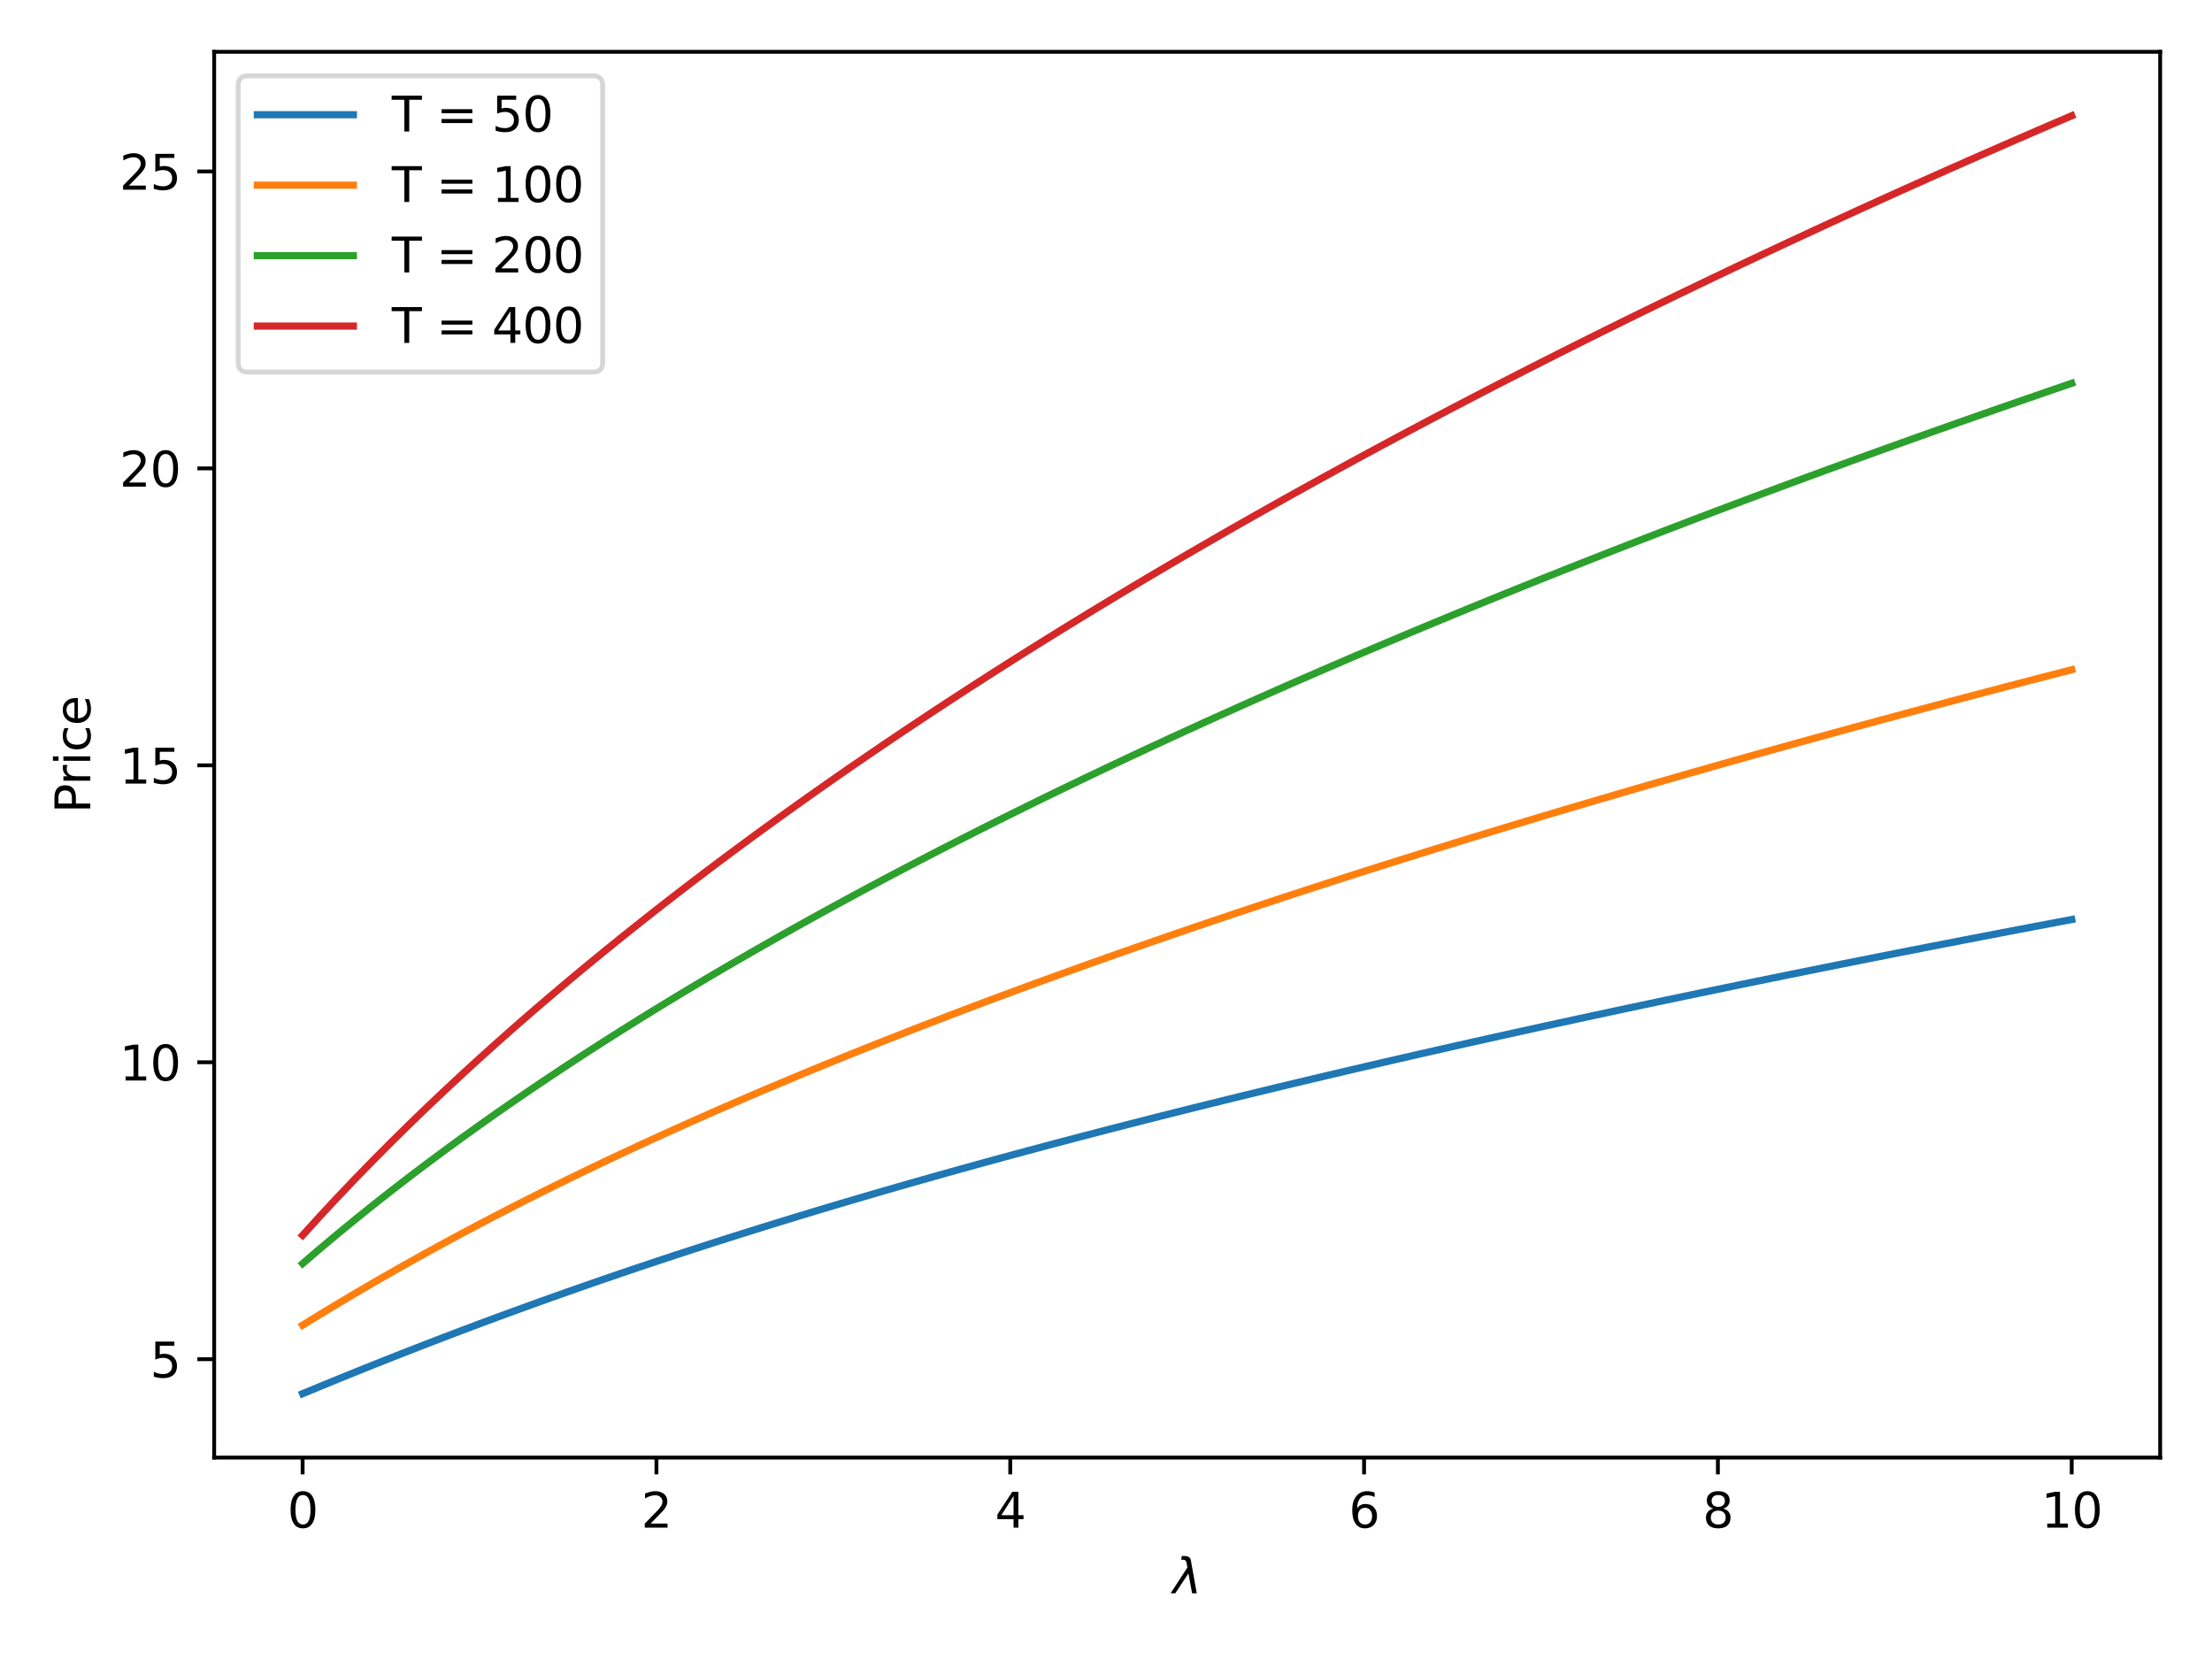 <?xml version="1.0" encoding="utf-8" standalone="no"?>
<!DOCTYPE svg PUBLIC "-//W3C//DTD SVG 1.1//EN"
  "http://www.w3.org/Graphics/SVG/1.1/DTD/svg11.dtd">
<svg xmlns:xlink="http://www.w3.org/1999/xlink" width="460.8pt" height="345.6pt" viewBox="0 0 460.8 345.6" xmlns="http://www.w3.org/2000/svg" version="1.1">
 <defs>
  <style type="text/css">*{stroke-linejoin: round; stroke-linecap: butt}</style>
 </defs>
 <g id="figure_1">
  <g id="patch_1">
   <path d="M 0 345.6 
L 460.8 345.6 
L 460.8 0 
L 0 0 
z
" style="fill: #ffffff"/>
  </g>
  <g id="axes_1">
   <g id="patch_2">
    <path d="M 44.615 303.64 
L 450 303.64 
L 450 10.8 
L 44.615 10.8 
z
" style="fill: #ffffff"/>
   </g>
   <g id="matplotlib.axis_1">
    <g id="xtick_1">
     <g id="line2d_1">
      <defs>
       <path id="m53ced859ed" d="M 0 0 
L 0 3.5 
" style="stroke: #000000; stroke-width: 0.8"/>
      </defs>
      <g>
       <use xlink:href="#m53ced859ed" x="63.042" y="303.64" style="stroke: #000000; stroke-width: 0.8"/>
      </g>
     </g>
     <g id="text_1">
      <!-- 0 -->
      <g transform="translate(59.86 318.238) scale(0.1 -0.1)">
       <defs>
        <path id="DejaVuSans-30" d="M 2034 4250 
Q 1547 4250 1301 3770 
Q 1056 3291 1056 2328 
Q 1056 1369 1301 889 
Q 1547 409 2034 409 
Q 2525 409 2770 889 
Q 3016 1369 3016 2328 
Q 3016 3291 2770 3770 
Q 2525 4250 2034 4250 
z
M 2034 4750 
Q 2819 4750 3233 4129 
Q 3647 3509 3647 2328 
Q 3647 1150 3233 529 
Q 2819 -91 2034 -91 
Q 1250 -91 836 529 
Q 422 1150 422 2328 
Q 422 3509 836 4129 
Q 1250 4750 2034 4750 
z
" transform="scale(0.016)"/>
       </defs>
       <use xlink:href="#DejaVuSans-30"/>
      </g>
     </g>
    </g>
    <g id="xtick_2">
     <g id="line2d_2">
      <g>
       <use xlink:href="#m53ced859ed" x="136.748" y="303.64" style="stroke: #000000; stroke-width: 0.8"/>
      </g>
     </g>
     <g id="text_2">
      <!-- 2 -->
      <g transform="translate(133.567 318.238) scale(0.1 -0.1)">
       <defs>
        <path id="DejaVuSans-32" d="M 1228 531 
L 3431 531 
L 3431 0 
L 469 0 
L 469 531 
Q 828 903 1448 1529 
Q 2069 2156 2228 2338 
Q 2531 2678 2651 2914 
Q 2772 3150 2772 3378 
Q 2772 3750 2511 3984 
Q 2250 4219 1831 4219 
Q 1534 4219 1204 4116 
Q 875 4013 500 3803 
L 500 4441 
Q 881 4594 1212 4672 
Q 1544 4750 1819 4750 
Q 2544 4750 2975 4387 
Q 3406 4025 3406 3419 
Q 3406 3131 3298 2873 
Q 3191 2616 2906 2266 
Q 2828 2175 2409 1742 
Q 1991 1309 1228 531 
z
" transform="scale(0.016)"/>
       </defs>
       <use xlink:href="#DejaVuSans-32"/>
      </g>
     </g>
    </g>
    <g id="xtick_3">
     <g id="line2d_3">
      <g>
       <use xlink:href="#m53ced859ed" x="210.454" y="303.64" style="stroke: #000000; stroke-width: 0.8"/>
      </g>
     </g>
     <g id="text_3">
      <!-- 4 -->
      <g transform="translate(207.273 318.238) scale(0.1 -0.1)">
       <defs>
        <path id="DejaVuSans-34" d="M 2419 4116 
L 825 1625 
L 2419 1625 
L 2419 4116 
z
M 2253 4666 
L 3047 4666 
L 3047 1625 
L 3713 1625 
L 3713 1100 
L 3047 1100 
L 3047 0 
L 2419 0 
L 2419 1100 
L 313 1100 
L 313 1709 
L 2253 4666 
z
" transform="scale(0.016)"/>
       </defs>
       <use xlink:href="#DejaVuSans-34"/>
      </g>
     </g>
    </g>
    <g id="xtick_4">
     <g id="line2d_4">
      <g>
       <use xlink:href="#m53ced859ed" x="284.161" y="303.64" style="stroke: #000000; stroke-width: 0.8"/>
      </g>
     </g>
     <g id="text_4">
      <!-- 6 -->
      <g transform="translate(280.979 318.238) scale(0.1 -0.1)">
       <defs>
        <path id="DejaVuSans-36" d="M 2113 2584 
Q 1688 2584 1439 2293 
Q 1191 2003 1191 1497 
Q 1191 994 1439 701 
Q 1688 409 2113 409 
Q 2538 409 2786 701 
Q 3034 994 3034 1497 
Q 3034 2003 2786 2293 
Q 2538 2584 2113 2584 
z
M 3366 4563 
L 3366 3988 
Q 3128 4100 2886 4159 
Q 2644 4219 2406 4219 
Q 1781 4219 1451 3797 
Q 1122 3375 1075 2522 
Q 1259 2794 1537 2939 
Q 1816 3084 2150 3084 
Q 2853 3084 3261 2657 
Q 3669 2231 3669 1497 
Q 3669 778 3244 343 
Q 2819 -91 2113 -91 
Q 1303 -91 875 529 
Q 447 1150 447 2328 
Q 447 3434 972 4092 
Q 1497 4750 2381 4750 
Q 2619 4750 2861 4703 
Q 3103 4656 3366 4563 
z
" transform="scale(0.016)"/>
       </defs>
       <use xlink:href="#DejaVuSans-36"/>
      </g>
     </g>
    </g>
    <g id="xtick_5">
     <g id="line2d_5">
      <g>
       <use xlink:href="#m53ced859ed" x="357.867" y="303.64" style="stroke: #000000; stroke-width: 0.8"/>
      </g>
     </g>
     <g id="text_5">
      <!-- 8 -->
      <g transform="translate(354.686 318.238) scale(0.1 -0.1)">
       <defs>
        <path id="DejaVuSans-38" d="M 2034 2216 
Q 1584 2216 1326 1975 
Q 1069 1734 1069 1313 
Q 1069 891 1326 650 
Q 1584 409 2034 409 
Q 2484 409 2743 651 
Q 3003 894 3003 1313 
Q 3003 1734 2745 1975 
Q 2488 2216 2034 2216 
z
M 1403 2484 
Q 997 2584 770 2862 
Q 544 3141 544 3541 
Q 544 4100 942 4425 
Q 1341 4750 2034 4750 
Q 2731 4750 3128 4425 
Q 3525 4100 3525 3541 
Q 3525 3141 3298 2862 
Q 3072 2584 2669 2484 
Q 3125 2378 3379 2068 
Q 3634 1759 3634 1313 
Q 3634 634 3220 271 
Q 2806 -91 2034 -91 
Q 1263 -91 848 271 
Q 434 634 434 1313 
Q 434 1759 690 2068 
Q 947 2378 1403 2484 
z
M 1172 3481 
Q 1172 3119 1398 2916 
Q 1625 2713 2034 2713 
Q 2441 2713 2670 2916 
Q 2900 3119 2900 3481 
Q 2900 3844 2670 4047 
Q 2441 4250 2034 4250 
Q 1625 4250 1398 4047 
Q 1172 3844 1172 3481 
z
" transform="scale(0.016)"/>
       </defs>
       <use xlink:href="#DejaVuSans-38"/>
      </g>
     </g>
    </g>
    <g id="xtick_6">
     <g id="line2d_6">
      <g>
       <use xlink:href="#m53ced859ed" x="431.573" y="303.64" style="stroke: #000000; stroke-width: 0.8"/>
      </g>
     </g>
     <g id="text_6">
      <!-- 10 -->
      <g transform="translate(425.211 318.238) scale(0.1 -0.1)">
       <defs>
        <path id="DejaVuSans-31" d="M 794 531 
L 1825 531 
L 1825 4091 
L 703 3866 
L 703 4441 
L 1819 4666 
L 2450 4666 
L 2450 531 
L 3481 531 
L 3481 0 
L 794 0 
L 794 531 
z
" transform="scale(0.016)"/>
       </defs>
       <use xlink:href="#DejaVuSans-31"/>
       <use xlink:href="#DejaVuSans-30" x="63.623"/>
      </g>
     </g>
    </g>
    <g id="text_7">
     <!-- $\lambda$ -->
     <g transform="translate(244.308 331.917) scale(0.1 -0.1)">
      <defs>
       <path id="DejaVuSans-Oblique-3bb" d="M 2350 4316 
L 3125 0 
L 2516 0 
L 2038 2588 
L 328 0 
L -281 0 
L 1903 3356 
L 1794 3975 
Q 1725 4369 1391 4369 
L 1091 4369 
L 1184 4863 
L 1550 4856 
Q 2253 4847 2350 4316 
z
" transform="scale(0.016)"/>
      </defs>
      <use xlink:href="#DejaVuSans-Oblique-3bb" transform="translate(0 0.016)"/>
     </g>
    </g>
   </g>
   <g id="matplotlib.axis_2">
    <g id="ytick_1">
     <g id="line2d_7">
      <defs>
       <path id="ma0b42ca22e" d="M 0 0 
L -3.5 0 
" style="stroke: #000000; stroke-width: 0.8"/>
      </defs>
      <g>
       <use xlink:href="#ma0b42ca22e" x="44.615" y="283.15" style="stroke: #000000; stroke-width: 0.8"/>
      </g>
     </g>
     <g id="text_8">
      <!-- 5 -->
      <g transform="translate(31.253 286.949) scale(0.1 -0.1)">
       <defs>
        <path id="DejaVuSans-35" d="M 691 4666 
L 3169 4666 
L 3169 4134 
L 1269 4134 
L 1269 2991 
Q 1406 3038 1543 3061 
Q 1681 3084 1819 3084 
Q 2600 3084 3056 2656 
Q 3513 2228 3513 1497 
Q 3513 744 3044 326 
Q 2575 -91 1722 -91 
Q 1428 -91 1123 -41 
Q 819 9 494 109 
L 494 744 
Q 775 591 1075 516 
Q 1375 441 1709 441 
Q 2250 441 2565 725 
Q 2881 1009 2881 1497 
Q 2881 1984 2565 2268 
Q 2250 2553 1709 2553 
Q 1456 2553 1204 2497 
Q 953 2441 691 2322 
L 691 4666 
z
" transform="scale(0.016)"/>
       </defs>
       <use xlink:href="#DejaVuSans-35"/>
      </g>
     </g>
    </g>
    <g id="ytick_2">
     <g id="line2d_8">
      <g>
       <use xlink:href="#ma0b42ca22e" x="44.615" y="221.291" style="stroke: #000000; stroke-width: 0.8"/>
      </g>
     </g>
     <g id="text_9">
      <!-- 10 -->
      <g transform="translate(24.89 225.09) scale(0.1 -0.1)">
       <use xlink:href="#DejaVuSans-31"/>
       <use xlink:href="#DejaVuSans-30" x="63.623"/>
      </g>
     </g>
    </g>
    <g id="ytick_3">
     <g id="line2d_9">
      <g>
       <use xlink:href="#ma0b42ca22e" x="44.615" y="159.431" style="stroke: #000000; stroke-width: 0.8"/>
      </g>
     </g>
     <g id="text_10">
      <!-- 15 -->
      <g transform="translate(24.89 163.23) scale(0.1 -0.1)">
       <use xlink:href="#DejaVuSans-31"/>
       <use xlink:href="#DejaVuSans-35" x="63.623"/>
      </g>
     </g>
    </g>
    <g id="ytick_4">
     <g id="line2d_10">
      <g>
       <use xlink:href="#ma0b42ca22e" x="44.615" y="97.572" style="stroke: #000000; stroke-width: 0.8"/>
      </g>
     </g>
     <g id="text_11">
      <!-- 20 -->
      <g transform="translate(24.89 101.371) scale(0.1 -0.1)">
       <use xlink:href="#DejaVuSans-32"/>
       <use xlink:href="#DejaVuSans-30" x="63.623"/>
      </g>
     </g>
    </g>
    <g id="ytick_5">
     <g id="line2d_11">
      <g>
       <use xlink:href="#ma0b42ca22e" x="44.615" y="35.712" style="stroke: #000000; stroke-width: 0.8"/>
      </g>
     </g>
     <g id="text_12">
      <!-- 25 -->
      <g transform="translate(24.89 39.512) scale(0.1 -0.1)">
       <use xlink:href="#DejaVuSans-32"/>
       <use xlink:href="#DejaVuSans-35" x="63.623"/>
      </g>
     </g>
    </g>
    <g id="text_13">
     <!-- Price -->
     <g transform="translate(18.81 169.418) rotate(-90) scale(0.1 -0.1)">
      <defs>
       <path id="DejaVuSans-50" d="M 1259 4147 
L 1259 2394 
L 2053 2394 
Q 2494 2394 2734 2622 
Q 2975 2850 2975 3272 
Q 2975 3691 2734 3919 
Q 2494 4147 2053 4147 
L 1259 4147 
z
M 628 4666 
L 2053 4666 
Q 2838 4666 3239 4311 
Q 3641 3956 3641 3272 
Q 3641 2581 3239 2228 
Q 2838 1875 2053 1875 
L 1259 1875 
L 1259 0 
L 628 0 
L 628 4666 
z
" transform="scale(0.016)"/>
       <path id="DejaVuSans-72" d="M 2631 2963 
Q 2534 3019 2420 3045 
Q 2306 3072 2169 3072 
Q 1681 3072 1420 2755 
Q 1159 2438 1159 1844 
L 1159 0 
L 581 0 
L 581 3500 
L 1159 3500 
L 1159 2956 
Q 1341 3275 1631 3429 
Q 1922 3584 2338 3584 
Q 2397 3584 2469 3576 
Q 2541 3569 2628 3553 
L 2631 2963 
z
" transform="scale(0.016)"/>
       <path id="DejaVuSans-69" d="M 603 3500 
L 1178 3500 
L 1178 0 
L 603 0 
L 603 3500 
z
M 603 4863 
L 1178 4863 
L 1178 4134 
L 603 4134 
L 603 4863 
z
" transform="scale(0.016)"/>
       <path id="DejaVuSans-63" d="M 3122 3366 
L 3122 2828 
Q 2878 2963 2633 3030 
Q 2388 3097 2138 3097 
Q 1578 3097 1268 2742 
Q 959 2388 959 1747 
Q 959 1106 1268 751 
Q 1578 397 2138 397 
Q 2388 397 2633 464 
Q 2878 531 3122 666 
L 3122 134 
Q 2881 22 2623 -34 
Q 2366 -91 2075 -91 
Q 1284 -91 818 406 
Q 353 903 353 1747 
Q 353 2603 823 3093 
Q 1294 3584 2113 3584 
Q 2378 3584 2631 3529 
Q 2884 3475 3122 3366 
z
" transform="scale(0.016)"/>
       <path id="DejaVuSans-65" d="M 3597 1894 
L 3597 1613 
L 953 1613 
Q 991 1019 1311 708 
Q 1631 397 2203 397 
Q 2534 397 2845 478 
Q 3156 559 3463 722 
L 3463 178 
Q 3153 47 2828 -22 
Q 2503 -91 2169 -91 
Q 1331 -91 842 396 
Q 353 884 353 1716 
Q 353 2575 817 3079 
Q 1281 3584 2069 3584 
Q 2775 3584 3186 3129 
Q 3597 2675 3597 1894 
z
M 3022 2063 
Q 3016 2534 2758 2815 
Q 2500 3097 2075 3097 
Q 1594 3097 1305 2825 
Q 1016 2553 972 2059 
L 3022 2063 
z
" transform="scale(0.016)"/>
      </defs>
      <use xlink:href="#DejaVuSans-50"/>
      <use xlink:href="#DejaVuSans-72" x="58.553"/>
      <use xlink:href="#DejaVuSans-69" x="99.666"/>
      <use xlink:href="#DejaVuSans-63" x="127.449"/>
      <use xlink:href="#DejaVuSans-65" x="182.43"/>
     </g>
    </g>
   </g>
   <g id="line2d_12">
    <path d="M 63.042 290.329 
L 66.727 288.805 
L 70.412 287.295 
L 74.098 285.8 
L 77.783 284.321 
L 81.468 282.857 
L 85.153 281.409 
L 88.839 279.976 
L 92.524 278.56 
L 96.209 277.159 
L 99.895 275.774 
L 103.58 274.405 
L 107.265 273.052 
L 110.951 271.714 
L 114.636 270.392 
L 118.321 269.085 
L 122.007 267.794 
L 125.692 266.517 
L 129.377 265.255 
L 133.063 264.008 
L 136.748 262.775 
L 140.433 261.556 
L 144.119 260.351 
L 147.804 259.159 
L 151.489 257.981 
L 155.175 256.816 
L 158.86 255.663 
L 162.545 254.523 
L 166.231 253.395 
L 169.916 252.279 
L 173.601 251.174 
L 177.286 250.081 
L 180.972 248.998 
L 184.657 247.927 
L 188.342 246.866 
L 192.028 245.815 
L 195.713 244.774 
L 199.398 243.743 
L 203.084 242.722 
L 206.769 241.71 
L 210.454 240.706 
L 214.14 239.712 
L 217.825 238.726 
L 221.51 237.749 
L 225.196 236.78 
L 228.881 235.819 
L 232.566 234.865 
L 236.252 233.919 
L 239.937 232.981 
L 243.622 232.05 
L 247.308 231.126 
L 250.993 230.209 
L 254.678 229.299 
L 258.363 228.396 
L 262.049 227.499 
L 265.734 226.608 
L 269.419 225.724 
L 273.105 224.845 
L 276.79 223.973 
L 280.475 223.107 
L 284.161 222.246 
L 287.846 221.391 
L 291.531 220.541 
L 295.217 219.697 
L 298.902 218.859 
L 302.587 218.025 
L 306.273 217.197 
L 309.958 216.373 
L 313.643 215.555 
L 317.329 214.741 
L 321.014 213.932 
L 324.699 213.128 
L 328.385 212.329 
L 332.07 211.534 
L 335.755 210.743 
L 339.44 209.957 
L 343.126 209.175 
L 346.811 208.397 
L 350.496 207.624 
L 354.182 206.855 
L 357.867 206.089 
L 361.552 205.328 
L 365.238 204.571 
L 368.923 203.817 
L 372.608 203.068 
L 376.294 202.322 
L 379.979 201.58 
L 383.664 200.841 
L 387.35 200.106 
L 391.035 199.375 
L 394.72 198.647 
L 398.406 197.922 
L 402.091 197.201 
L 405.776 196.483 
L 409.462 195.769 
L 413.147 195.058 
L 416.832 194.35 
L 420.517 193.645 
L 424.203 192.944 
L 427.888 192.245 
L 431.573 191.55 
" clip-path="url(#p66a192ffb9)" style="fill: none; stroke: #1f77b4; stroke-width: 1.5; stroke-linecap: square"/>
   </g>
   <g id="line2d_13">
    <path d="M 63.042 276.054 
L 66.727 273.789 
L 70.412 271.562 
L 74.098 269.371 
L 77.783 267.217 
L 81.468 265.098 
L 85.153 263.014 
L 88.839 260.963 
L 92.524 258.945 
L 96.209 256.959 
L 99.895 255.004 
L 103.58 253.079 
L 107.265 251.183 
L 110.951 249.315 
L 114.636 247.474 
L 118.321 245.66 
L 122.007 243.871 
L 125.692 242.106 
L 129.377 240.366 
L 133.063 238.648 
L 136.748 236.953 
L 140.433 235.279 
L 144.119 233.626 
L 147.804 231.993 
L 151.489 230.379 
L 155.175 228.785 
L 158.86 227.208 
L 162.545 225.65 
L 166.231 224.108 
L 169.916 222.583 
L 173.601 221.074 
L 177.286 219.581 
L 180.972 218.103 
L 184.657 216.639 
L 188.342 215.19 
L 192.028 213.755 
L 195.713 212.334 
L 199.398 210.926 
L 203.084 209.53 
L 206.769 208.147 
L 210.454 206.776 
L 214.14 205.417 
L 217.825 204.07 
L 221.51 202.734 
L 225.196 201.409 
L 228.881 200.095 
L 232.566 198.791 
L 236.252 197.498 
L 239.937 196.215 
L 243.622 194.941 
L 247.308 193.677 
L 250.993 192.423 
L 254.678 191.177 
L 258.363 189.941 
L 262.049 188.713 
L 265.734 187.495 
L 269.419 186.284 
L 273.105 185.082 
L 276.79 183.888 
L 280.475 182.702 
L 284.161 181.524 
L 287.846 180.354 
L 291.531 179.191 
L 295.217 178.035 
L 298.902 176.887 
L 302.587 175.746 
L 306.273 174.612 
L 309.958 173.485 
L 313.643 172.364 
L 317.329 171.251 
L 321.014 170.143 
L 324.699 169.042 
L 328.385 167.948 
L 332.07 166.86 
L 335.755 165.778 
L 339.44 164.701 
L 343.126 163.631 
L 346.811 162.567 
L 350.496 161.508 
L 354.182 160.455 
L 357.867 159.408 
L 361.552 158.366 
L 365.238 157.33 
L 368.923 156.299 
L 372.608 155.273 
L 376.294 154.252 
L 379.979 153.236 
L 383.664 152.226 
L 387.35 151.22 
L 391.035 150.22 
L 394.72 149.224 
L 398.406 148.233 
L 402.091 147.246 
L 405.776 146.264 
L 409.462 145.287 
L 413.147 144.315 
L 416.832 143.346 
L 420.517 142.383 
L 424.203 141.423 
L 427.888 140.468 
L 431.573 139.517 
" clip-path="url(#p66a192ffb9)" style="fill: none; stroke: #ff7f0e; stroke-width: 1.5; stroke-linecap: square"/>
   </g>
   <g id="line2d_14">
    <path d="M 63.042 263.225 
L 66.727 260.068 
L 70.412 256.981 
L 74.098 253.958 
L 77.783 250.998 
L 81.468 248.098 
L 85.153 245.254 
L 88.839 242.463 
L 92.524 239.724 
L 96.209 237.034 
L 99.895 234.391 
L 103.58 231.792 
L 107.265 229.236 
L 110.951 226.72 
L 114.636 224.244 
L 118.321 221.804 
L 122.007 219.4 
L 125.692 217.031 
L 129.377 214.695 
L 133.063 212.39 
L 136.748 210.116 
L 140.433 207.871 
L 144.119 205.654 
L 147.804 203.465 
L 151.489 201.302 
L 155.175 199.165 
L 158.86 197.052 
L 162.545 194.963 
L 166.231 192.896 
L 169.916 190.853 
L 173.601 188.831 
L 177.286 186.83 
L 180.972 184.849 
L 184.657 182.888 
L 188.342 180.947 
L 192.028 179.024 
L 195.713 177.119 
L 199.398 175.232 
L 203.084 173.363 
L 206.769 171.51 
L 210.454 169.673 
L 214.14 167.853 
L 217.825 166.048 
L 221.51 164.259 
L 225.196 162.484 
L 228.881 160.724 
L 232.566 158.978 
L 236.252 157.246 
L 239.937 155.527 
L 243.622 153.822 
L 247.308 152.13 
L 250.993 150.45 
L 254.678 148.783 
L 258.363 147.129 
L 262.049 145.486 
L 265.734 143.855 
L 269.419 142.235 
L 273.105 140.627 
L 276.79 139.029 
L 280.475 137.443 
L 284.161 135.867 
L 287.846 134.302 
L 291.531 132.747 
L 295.217 131.202 
L 298.902 129.667 
L 302.587 128.142 
L 306.273 126.626 
L 309.958 125.12 
L 313.643 123.622 
L 317.329 122.134 
L 321.014 120.655 
L 324.699 119.185 
L 328.385 117.724 
L 332.07 116.271 
L 335.755 114.826 
L 339.44 113.39 
L 343.126 111.961 
L 346.811 110.541 
L 350.496 109.129 
L 354.182 107.724 
L 357.867 106.327 
L 361.552 104.938 
L 365.238 103.556 
L 368.923 102.181 
L 372.608 100.814 
L 376.294 99.454 
L 379.979 98.101 
L 383.664 96.754 
L 387.35 95.415 
L 391.035 94.082 
L 394.72 92.756 
L 398.406 91.437 
L 402.091 90.124 
L 405.776 88.818 
L 409.462 87.517 
L 413.147 86.224 
L 416.832 84.936 
L 420.517 83.654 
L 424.203 82.378 
L 427.888 81.109 
L 431.573 79.845 
" clip-path="url(#p66a192ffb9)" style="fill: none; stroke: #2ca02c; stroke-width: 1.5; stroke-linecap: square"/>
   </g>
   <g id="line2d_15">
    <path d="M 63.042 257.337 
L 66.727 253.284 
L 70.412 249.326 
L 74.098 245.459 
L 77.783 241.675 
L 81.468 237.97 
L 85.153 234.339 
L 88.839 230.779 
L 92.524 227.285 
L 96.209 223.854 
L 99.895 220.482 
L 103.58 217.168 
L 107.265 213.907 
L 110.951 210.698 
L 114.636 207.539 
L 118.321 204.426 
L 122.007 201.359 
L 125.692 198.335 
L 129.377 195.352 
L 133.063 192.41 
L 136.748 189.506 
L 140.433 186.64 
L 144.119 183.809 
L 147.804 181.013 
L 151.489 178.25 
L 155.175 175.52 
L 158.86 172.821 
L 162.545 170.152 
L 166.231 167.513 
L 169.916 164.902 
L 173.601 162.319 
L 177.286 159.763 
L 180.972 157.234 
L 184.657 154.729 
L 188.342 152.249 
L 192.028 149.794 
L 195.713 147.362 
L 199.398 144.953 
L 203.084 142.566 
L 206.769 140.201 
L 210.454 137.857 
L 214.14 135.534 
L 217.825 133.232 
L 221.51 130.949 
L 225.196 128.685 
L 228.881 126.441 
L 232.566 124.215 
L 236.252 122.007 
L 239.937 119.817 
L 243.622 117.644 
L 247.308 115.489 
L 250.993 113.35 
L 254.678 111.228 
L 258.363 109.121 
L 262.049 107.031 
L 265.734 104.956 
L 269.419 102.896 
L 273.105 100.851 
L 276.79 98.821 
L 280.475 96.805 
L 284.161 94.803 
L 287.846 92.815 
L 291.531 90.84 
L 295.217 88.879 
L 298.902 86.932 
L 302.587 84.997 
L 306.273 83.075 
L 309.958 81.165 
L 313.643 79.268 
L 317.329 77.383 
L 321.014 75.51 
L 324.699 73.649 
L 328.385 71.799 
L 332.07 69.961 
L 335.755 68.134 
L 339.44 66.318 
L 343.126 64.513 
L 346.811 62.719 
L 350.496 60.935 
L 354.182 59.162 
L 357.867 57.399 
L 361.552 55.646 
L 365.238 53.904 
L 368.923 52.171 
L 372.608 50.448 
L 376.294 48.734 
L 379.979 47.031 
L 383.664 45.336 
L 387.35 43.651 
L 391.035 41.975 
L 394.72 40.308 
L 398.406 38.65 
L 402.091 37.001 
L 405.776 35.36 
L 409.462 33.728 
L 413.147 32.105 
L 416.832 30.489 
L 420.517 28.883 
L 424.203 27.284 
L 427.888 25.693 
L 431.573 24.111 
" clip-path="url(#p66a192ffb9)" style="fill: none; stroke: #d62728; stroke-width: 1.5; stroke-linecap: square"/>
   </g>
   <g id="patch_3">
    <path d="M 44.615 303.64 
L 44.615 10.8 
" style="fill: none; stroke: #000000; stroke-width: 0.8; stroke-linejoin: miter; stroke-linecap: square"/>
   </g>
   <g id="patch_4">
    <path d="M 450 303.64 
L 450 10.8 
" style="fill: none; stroke: #000000; stroke-width: 0.8; stroke-linejoin: miter; stroke-linecap: square"/>
   </g>
   <g id="patch_5">
    <path d="M 44.615 303.64 
L 450 303.64 
" style="fill: none; stroke: #000000; stroke-width: 0.8; stroke-linejoin: miter; stroke-linecap: square"/>
   </g>
   <g id="patch_6">
    <path d="M 44.615 10.8 
L 450 10.8 
" style="fill: none; stroke: #000000; stroke-width: 0.8; stroke-linejoin: miter; stroke-linecap: square"/>
   </g>
   <g id="legend_1">
    <g id="patch_7">
     <path d="M 51.615 77.513 
L 123.546 77.513 
Q 125.546 77.513 125.546 75.513 
L 125.546 17.8 
Q 125.546 15.8 123.546 15.8 
L 51.615 15.8 
Q 49.615 15.8 49.615 17.8 
L 49.615 75.513 
Q 49.615 77.513 51.615 77.513 
z
" style="fill: #ffffff; opacity: 0.8; stroke: #cccccc; stroke-linejoin: miter"/>
    </g>
    <g id="line2d_16">
     <path d="M 53.615 23.898 
L 63.615 23.898 
L 73.615 23.898 
" style="fill: none; stroke: #1f77b4; stroke-width: 1.5; stroke-linecap: square"/>
    </g>
    <g id="text_14">
     <!-- T = 50 -->
     <g transform="translate(81.615 27.398) scale(0.1 -0.1)">
      <defs>
       <path id="DejaVuSans-54" d="M -19 4666 
L 3928 4666 
L 3928 4134 
L 2272 4134 
L 2272 0 
L 1638 0 
L 1638 4134 
L -19 4134 
L -19 4666 
z
" transform="scale(0.016)"/>
       <path id="DejaVuSans-20" transform="scale(0.016)"/>
       <path id="DejaVuSans-3d" d="M 678 2906 
L 4684 2906 
L 4684 2381 
L 678 2381 
L 678 2906 
z
M 678 1631 
L 4684 1631 
L 4684 1100 
L 678 1100 
L 678 1631 
z
" transform="scale(0.016)"/>
      </defs>
      <use xlink:href="#DejaVuSans-54"/>
      <use xlink:href="#DejaVuSans-20" x="61.084"/>
      <use xlink:href="#DejaVuSans-3d" x="92.871"/>
      <use xlink:href="#DejaVuSans-20" x="176.66"/>
      <use xlink:href="#DejaVuSans-35" x="208.447"/>
      <use xlink:href="#DejaVuSans-30" x="272.07"/>
     </g>
    </g>
    <g id="line2d_17">
     <path d="M 53.615 38.577 
L 63.615 38.577 
L 73.615 38.577 
" style="fill: none; stroke: #ff7f0e; stroke-width: 1.5; stroke-linecap: square"/>
    </g>
    <g id="text_15">
     <!-- T = 100 -->
     <g transform="translate(81.615 42.077) scale(0.1 -0.1)">
      <use xlink:href="#DejaVuSans-54"/>
      <use xlink:href="#DejaVuSans-20" x="61.084"/>
      <use xlink:href="#DejaVuSans-3d" x="92.871"/>
      <use xlink:href="#DejaVuSans-20" x="176.66"/>
      <use xlink:href="#DejaVuSans-31" x="208.447"/>
      <use xlink:href="#DejaVuSans-30" x="272.07"/>
      <use xlink:href="#DejaVuSans-30" x="335.693"/>
     </g>
    </g>
    <g id="line2d_18">
     <path d="M 53.615 53.255 
L 63.615 53.255 
L 73.615 53.255 
" style="fill: none; stroke: #2ca02c; stroke-width: 1.5; stroke-linecap: square"/>
    </g>
    <g id="text_16">
     <!-- T = 200 -->
     <g transform="translate(81.615 56.755) scale(0.1 -0.1)">
      <use xlink:href="#DejaVuSans-54"/>
      <use xlink:href="#DejaVuSans-20" x="61.084"/>
      <use xlink:href="#DejaVuSans-3d" x="92.871"/>
      <use xlink:href="#DejaVuSans-20" x="176.66"/>
      <use xlink:href="#DejaVuSans-32" x="208.447"/>
      <use xlink:href="#DejaVuSans-30" x="272.07"/>
      <use xlink:href="#DejaVuSans-30" x="335.693"/>
     </g>
    </g>
    <g id="line2d_19">
     <path d="M 53.615 67.933 
L 63.615 67.933 
L 73.615 67.933 
" style="fill: none; stroke: #d62728; stroke-width: 1.5; stroke-linecap: square"/>
    </g>
    <g id="text_17">
     <!-- T = 400 -->
     <g transform="translate(81.615 71.433) scale(0.1 -0.1)">
      <use xlink:href="#DejaVuSans-54"/>
      <use xlink:href="#DejaVuSans-20" x="61.084"/>
      <use xlink:href="#DejaVuSans-3d" x="92.871"/>
      <use xlink:href="#DejaVuSans-20" x="176.66"/>
      <use xlink:href="#DejaVuSans-34" x="208.447"/>
      <use xlink:href="#DejaVuSans-30" x="272.07"/>
      <use xlink:href="#DejaVuSans-30" x="335.693"/>
     </g>
    </g>
   </g>
  </g>
 </g>
 <defs>
  <clipPath id="p66a192ffb9">
   <rect x="44.615" y="10.8" width="405.385" height="292.84"/>
  </clipPath>
 </defs>
</svg>

